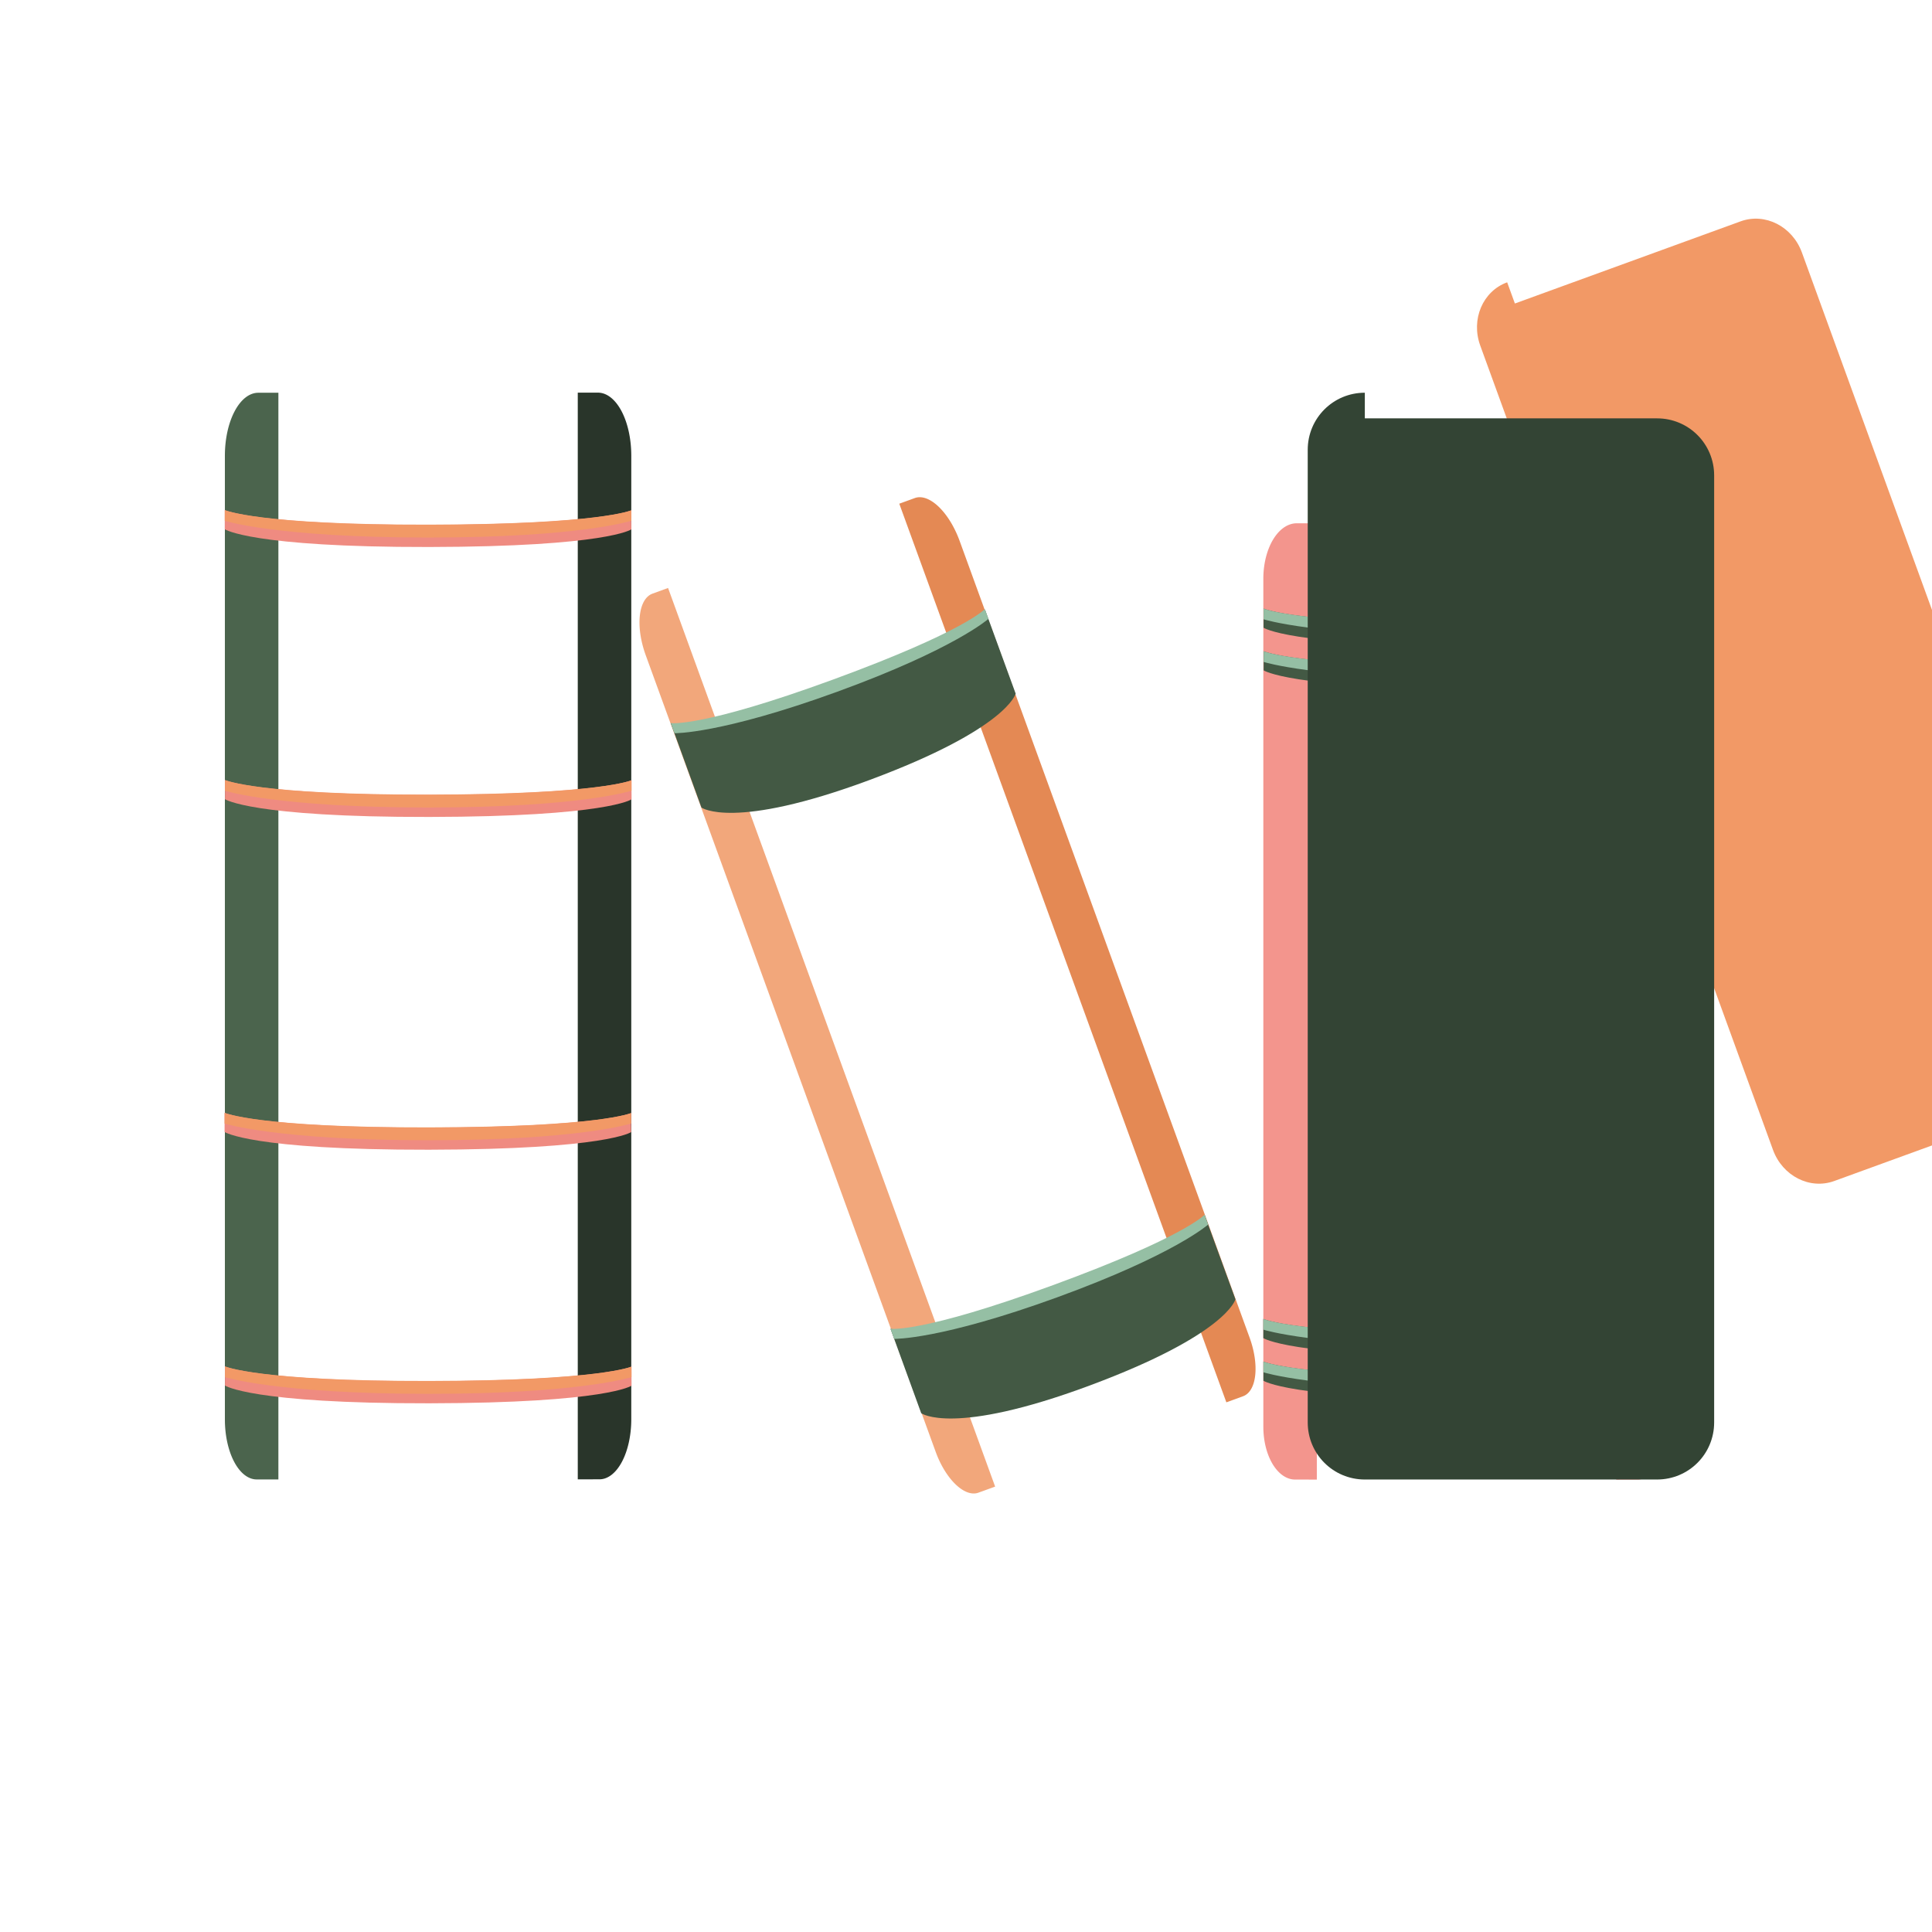 <?xml version="1.0" encoding="UTF-8" standalone="no"?>
<!-- Created with Inkscape (http://www.inkscape.org/) -->

<svg
   width="211.667mm"
   height="211.667mm"
   viewBox="0 0 211.667 211.667"
   version="1.1"
   id="svg1"
   inkscape:export-filename="Shelved_Logo_V4.svg"
   inkscape:export-xdpi="101.28306"
   inkscape:export-ydpi="101.28306"
   sodipodi:docname="Shelved_Logo_V2.svg"
   xmlns:inkscape="http://www.inkscape.org/namespaces/inkscape"
   xmlns:sodipodi="http://sodipodi.sourceforge.net/DTD/sodipodi-0.dtd"
   xmlns="http://www.w3.org/2000/svg"
   xmlns:svg="http://www.w3.org/2000/svg">
  <sodipodi:namedview
     id="namedview1"
     pagecolor="#ffffff"
     bordercolor="#000000"
     borderopacity="0.25"
     inkscape:showpageshadow="2"
     inkscape:pageopacity="0.0"
     inkscape:pagecheckerboard="0"
     inkscape:deskcolor="#d1d1d1"
     inkscape:document-units="mm"
     showgrid="false" />
  <defs
     id="defs1">
    <inkscape:path-effect
       effect="fillet_chamfer"
       id="path-effect35"
       is_visible="true"
       lpeversion="1"
       nodesatellites_param="F,0,0,1,0,6.9,0,1 @ F,0,0,1,0,6.566,0,1 @ F,0,0,1,0,0,0,1 @ F,0,0,1,0,0,0,1"
       radius="0"
       unit="px"
       method="auto"
       mode="F"
       chamfer_steps="1"
       flexible="false"
       use_knot_distance="true"
       apply_no_radius="true"
       apply_with_radius="true"
       only_selected="false"
       hide_knots="false" />
    <inkscape:path-effect
       effect="fillet_chamfer"
       id="path-effect33"
       is_visible="true"
       lpeversion="1"
       nodesatellites_param="F,0,0,1,0,6.9,0,1 @ F,0,0,1,0,6.566,0,1 @ F,0,0,1,0,0,0,1 @ F,0,0,1,0,0,0,1"
       radius="0"
       unit="px"
       method="auto"
       mode="F"
       chamfer_steps="1"
       flexible="false"
       use_knot_distance="true"
       apply_no_radius="true"
       apply_with_radius="true"
       only_selected="false"
       hide_knots="false" />
    <inkscape:path-effect
       effect="fillet_chamfer"
       id="path-effect31"
       is_visible="true"
       lpeversion="1"
       nodesatellites_param="F,0,0,1,0,0,0,1 @ F,0,0,1,0,0,0,1 @ F,0,0,1,0,0,0,1 @ F,0,0,1,0,0,0,1 @ F,0,0,1,0,0,0,1 @ F,0,0,1,0,0,0,1 @ F,0,0,1,0,0,0,1 @ F,0,0,1,0,0,0,1"
       radius="0"
       unit="px"
       method="auto"
       mode="F"
       chamfer_steps="1"
       flexible="false"
       use_knot_distance="true"
       apply_no_radius="true"
       apply_with_radius="true"
       only_selected="false"
       hide_knots="false" />
    <inkscape:path-effect
       effect="fillet_chamfer"
       id="path-effect15"
       is_visible="true"
       lpeversion="1"
       nodesatellites_param="F,0,0,1,0,0,0,1 @ F,0,0,1,0,0,0,1 @ F,0,0,1,0,0,0,1 @ F,0,0,1,0,0,0,1 @ F,0,0,1,0,0,0,1 @ F,0,0,1,0,0,0,1 @ F,0,0,1,0,0,0,1 @ F,0,0,1,0,0,0,1"
       radius="0"
       unit="px"
       method="auto"
       mode="F"
       chamfer_steps="1"
       flexible="false"
       use_knot_distance="true"
       apply_no_radius="true"
       apply_with_radius="true"
       only_selected="false"
       hide_knots="false" />
    <inkscape:path-effect
       effect="fillet_chamfer"
       id="path-effect13"
       is_visible="true"
       lpeversion="1"
       nodesatellites_param="F,0,0,1,0,6.9,0,1 @ F,0,0,1,0,6.566,0,1 @ F,0,0,1,0,0,0,1 @ F,0,0,1,0,0,0,1"
       radius="0"
       unit="px"
       method="auto"
       mode="F"
       chamfer_steps="1"
       flexible="false"
       use_knot_distance="true"
       apply_no_radius="true"
       apply_with_radius="true"
       only_selected="false"
       hide_knots="false" />
    <inkscape:path-effect
       effect="fillet_chamfer"
       id="path-effect13-6"
       is_visible="true"
       lpeversion="1"
       nodesatellites_param="F,0,0,1,0,6.9,0,1 @ F,0,0,1,0,6.566,0,1 @ F,0,0,1,0,0,0,1 @ F,0,0,1,0,0,0,1"
       radius="0"
       unit="px"
       method="auto"
       mode="F"
       chamfer_steps="1"
       flexible="false"
       use_knot_distance="true"
       apply_no_radius="true"
       apply_with_radius="true"
       only_selected="false"
       hide_knots="false" />
    <inkscape:path-effect
       effect="fillet_chamfer"
       id="path-effect15-8"
       is_visible="true"
       lpeversion="1"
       nodesatellites_param="F,0,0,1,0,0,0,1 @ F,0,0,1,0,0,0,1 @ F,0,0,1,0,0,0,1 @ F,0,0,1,0,0,0,1 @ F,0,0,1,0,0,0,1 @ F,0,0,1,0,0,0,1 @ F,0,0,1,0,0,0,1 @ F,0,0,1,0,0,0,1"
       radius="0"
       unit="px"
       method="auto"
       mode="F"
       chamfer_steps="1"
       flexible="false"
       use_knot_distance="true"
       apply_no_radius="true"
       apply_with_radius="true"
       only_selected="false"
       hide_knots="false" />
    <inkscape:path-effect
       effect="fillet_chamfer"
       id="path-effect13-67"
       is_visible="true"
       lpeversion="1"
       nodesatellites_param="F,0,0,1,0,6.9,0,1 @ F,0,0,1,0,6.566,0,1 @ F,0,0,1,0,0,0,1 @ F,0,0,1,0,0,0,1"
       radius="0"
       unit="px"
       method="auto"
       mode="F"
       chamfer_steps="1"
       flexible="false"
       use_knot_distance="true"
       apply_no_radius="true"
       apply_with_radius="true"
       only_selected="false"
       hide_knots="false" />
    <inkscape:path-effect
       effect="fillet_chamfer"
       id="path-effect13-6-1"
       is_visible="true"
       lpeversion="1"
       nodesatellites_param="F,0,0,1,0,6.9,0,1 @ F,0,0,1,0,6.566,0,1 @ F,0,0,1,0,0,0,1 @ F,0,0,1,0,0,0,1"
       radius="0"
       unit="px"
       method="auto"
       mode="F"
       chamfer_steps="1"
       flexible="false"
       use_knot_distance="true"
       apply_no_radius="true"
       apply_with_radius="true"
       only_selected="false"
       hide_knots="false" />
  </defs>
  <g
     inkscape:groupmode="layer"
     id="layer2"
     inkscape:label="Right Book"
     sodipodi:insensitive="true"
     transform="translate(19.844,39.688)">
    <g
       id="g11"
       inkscape:label="Cover"
       transform="translate(-0.095,0.529)">
      <path
         style="display:inline;fill:#f27d72;fill-opacity:1;stroke:none;stroke-width:11.951;stroke-dasharray:none;stroke-opacity:1"
         id="rect4-52"
         width="44.527"
         height="119.067"
         x="118.647"
         y="2.809"
         sodipodi:type="rect"
         ry="6.256"
         inkscape:label="Right Book"
         inkscape:path-effect="#path-effect15"
         d="m 124.903,2.809 h 32.016 c 3.466,0 6.256,2.79 6.256,6.256 V 115.62 c 0,3.466 -2.79,6.256 -6.256,6.256 h -32.016 c -3.466,0 -6.256,-2.79 -6.256,-6.256 V 9.065 c 0,-3.466 2.79,-6.256 6.256,-6.256 z"
         transform="matrix(1,0,0,0.88,0,14.614)" />
      <path
         style="fill:#f3958d;fill-opacity:1;stroke-width:0.235"
         d="m 118.642,11.516 0.002,105.582 a 6.571,6.571 45.018 0 0 6.567,6.571 l 4.492,0.003 5.5e-4,-119.059 -4.16,0.001 a 6.902,6.902 134.991 0 0 -6.9,6.902 z"
         id="path11"
         sodipodi:nodetypes="ccccc"
         transform="matrix(0.53,0,0,0.88,55.779,13.053)"
         inkscape:label="Highlight"
         inkscape:path-effect="#path-effect13"
         inkscape:original-d="m 118.64218,4.6162884 0.002,119.0488616 11.05799,0.007 5.5e-4,-119.059335 z" />
      <path
         style="fill:#d15246;fill-opacity:1;stroke-width:0.235"
         d="m 118.642,11.516 0.002,105.582 a 6.571,6.571 45.018 0 0 6.567,6.571 l 4.492,0.003 5.5e-4,-119.059 -4.16,0.001 a 6.902,6.902 134.991 0 0 -6.9,6.902 z"
         id="path11-3"
         sodipodi:nodetypes="ccccc"
         transform="matrix(-0.53,0,0,0.88,226.065,13.041)"
         inkscape:label="Shadow"
         inkscape:path-effect="#path-effect13-6"
         inkscape:original-d="m 118.64218,4.6162884 0.002,119.0488616 11.05799,0.007 5.5e-4,-119.059335 z" />
    </g>
    <g
       id="g15"
       inkscape:label="Spine Decor"
       transform="translate(0.065,8.348)">
      <path
         style="color:#000000;display:inline;fill:#435944;fill-opacity:1;stroke-width:1.422;-inkscape-stroke:none"
         d="m 118.534,25.407 c 0,0 2.882,1.976 22.379,1.945 19.497,-0.031 22.167,-1.932 22.167,-1.932 l -0.013,-2.085 c 0,0 -3.45,1.561 -22.155,1.595 -18.704,0.034 -22.376,-1.62 -22.376,-1.62 z"
         id="path3-1-3-8"
         sodipodi:nodetypes="csccscc"
         inkscape:label="Book Spine" />
      <path
         style="color:#000000;display:inline;fill:#95bfa4;fill-opacity:1;stroke-width:1.422;-inkscape-stroke:none"
         d="m 140.838,26.315 c 16.613,0.003 22.235,-1.835 22.235,-1.835 l 0.002,-1.146 c 0,0 -3.465,1.537 -22.17,1.571 -18.704,0.034 -22.367,-1.595 -22.367,-1.595 l -0.002,1.175 c 0,0 5.688,1.828 22.301,1.831 z"
         id="path3-1-3-6-8"
         sodipodi:nodetypes="zccscczz"
         inkscape:label="Book Spine" />
      <path
         style="color:#000000;display:inline;fill:#435944;fill-opacity:1;stroke-width:1.422;-inkscape-stroke:none"
         d="m 118.524,20.737 c 0,0 2.882,1.976 22.379,1.945 19.497,-0.031 22.167,-1.932 22.167,-1.932 l -0.013,-2.085 c 0,0 -3.45,1.561 -22.155,1.595 -18.704,0.034 -22.376,-1.62 -22.376,-1.62 z"
         id="path3-1-3-8-6"
         sodipodi:nodetypes="csccscc"
         inkscape:label="Book Spine" />
      <path
         style="color:#000000;display:inline;fill:#95bfa4;fill-opacity:1;stroke-width:1.422;-inkscape-stroke:none"
         d="m 140.828,21.644 c 16.613,0.003 22.235,-1.835 22.235,-1.835 l 0.002,-1.146 c 0,0 -3.465,1.537 -22.17,1.571 -18.704,0.034 -22.367,-1.595 -22.367,-1.595 l -0.002,1.175 c 0,0 5.688,1.828 22.301,1.831 z"
         id="path3-1-3-6-8-0"
         sodipodi:nodetypes="zccscczz"
         inkscape:label="Book Spine" />
    </g>
    <g
       id="g18"
       inkscape:label="Spine Decor"
       transform="translate(0.039,86.174)">
      <path
         style="color:#000000;display:inline;fill:#435944;fill-opacity:1;stroke-width:1.422;-inkscape-stroke:none"
         d="m 118.534,25.407 c 0,0 2.882,1.976 22.379,1.945 19.497,-0.031 22.167,-1.932 22.167,-1.932 l -0.013,-2.085 c 0,0 -3.45,1.561 -22.155,1.595 -18.704,0.034 -22.376,-1.62 -22.376,-1.62 z"
         id="path15"
         sodipodi:nodetypes="csccscc"
         inkscape:label="Book Spine" />
      <path
         style="color:#000000;display:inline;fill:#95bfa4;fill-opacity:1;stroke-width:1.422;-inkscape-stroke:none"
         d="m 140.838,26.315 c 16.613,0.003 22.235,-1.835 22.235,-1.835 l 0.002,-1.146 c 0,0 -3.465,1.537 -22.17,1.571 -18.704,0.034 -22.367,-1.595 -22.367,-1.595 l -0.002,1.175 c 0,0 5.688,1.828 22.301,1.831 z"
         id="path16"
         sodipodi:nodetypes="zccscczz"
         inkscape:label="Book Spine" />
      <path
         style="color:#000000;display:inline;fill:#435944;fill-opacity:1;stroke-width:1.422;-inkscape-stroke:none"
         d="m 118.524,20.737 c 0,0 2.882,1.976 22.379,1.945 19.497,-0.031 22.167,-1.932 22.167,-1.932 l -0.013,-2.085 c 0,0 -3.45,1.561 -22.155,1.595 -18.704,0.034 -22.376,-1.62 -22.376,-1.62 z"
         id="path17"
         sodipodi:nodetypes="csccscc"
         inkscape:label="Book Spine" />
      <path
         style="color:#000000;display:inline;fill:#95bfa4;fill-opacity:1;stroke-width:1.422;-inkscape-stroke:none"
         d="m 140.828,21.644 c 16.613,0.003 22.235,-1.835 22.235,-1.835 l 0.002,-1.146 c 0,0 -3.465,1.537 -22.17,1.571 -18.704,0.034 -22.367,-1.595 -22.367,-1.595 l -0.002,1.175 c 0,0 5.688,1.828 22.301,1.831 z"
         id="path18"
         sodipodi:nodetypes="zccscczz"
         inkscape:label="Book Spine" />
    </g>
  </g>
  <g
     inkscape:groupmode="layer"
     id="layer2-2"
     inkscape:label="center Book"
     transform="rotate(-20,234.894,205.848)">
    <g
       id="g11-2"
       inkscape:label="Cover"
       transform="matrix(0.822,0,0,1,28.959,0.529)">
      <path
         style="display:inline;fill:#f29966;fill-opacity:1;stroke:none;stroke-width:11.951;stroke-dasharray:none;stroke-opacity:1"
         id="rect4-52-9"
         width="44.527"
         height="119.067"
         x="118.647"
         y="2.809"
         sodipodi:type="rect"
         ry="6.256"
         inkscape:label="cover"
         inkscape:path-effect="#path-effect15-8"
         d="m 124.903,2.809 h 32.016 c 3.466,0 6.256,2.79 6.256,6.256 V 115.62 c 0,3.466 -2.79,6.256 -6.256,6.256 h -32.016 c -3.466,0 -6.256,-2.79 -6.256,-6.256 V 9.065 c 0,-3.466 2.79,-6.256 6.256,-6.256 z"
         transform="matrix(1,0,0,0.88,0,14.614)" />
      <path
         style="fill:#f2a77b;fill-opacity:1;stroke-width:0.235"
         d="m 118.642,11.516 0.002,105.582 a 6.571,6.571 45.018 0 0 6.567,6.571 l 4.492,0.003 5.5e-4,-119.059 -4.16,0.001 a 6.902,6.902 134.991 0 0 -6.9,6.902 z"
         id="path11-0"
         sodipodi:nodetypes="ccccc"
         transform="matrix(0.53,0,0,0.88,55.779,13.053)"
         inkscape:label="Highlight"
         inkscape:path-effect="#path-effect13-67"
         inkscape:original-d="m 118.64218,4.6162884 0.002,119.0488616 11.05799,0.007 5.5e-4,-119.059335 z" />
      <path
         style="fill:#e48954;fill-opacity:1;stroke-width:0.235"
         d="m 118.642,11.516 0.002,105.582 a 6.571,6.571 45.018 0 0 6.567,6.571 l 4.492,0.003 5.5e-4,-119.059 -4.16,0.001 a 6.902,6.902 134.991 0 0 -6.9,6.902 z"
         id="path11-3-0"
         sodipodi:nodetypes="ccccc"
         transform="matrix(-0.53,0,0,0.88,226.065,13.041)"
         inkscape:label="Shadow"
         inkscape:path-effect="#path-effect13-6-1"
         inkscape:original-d="m 118.64218,4.6162884 0.002,119.0488616 11.05799,0.007 5.5e-4,-119.059335 z" />
    </g>
    <g
       id="g15-1"
       inkscape:label="Spine Decor"
       transform="matrix(0.822,0,0,1,29.091,8.348)">
      <path
         style="color:#000000;display:inline;fill:#435944;fill-opacity:1;stroke-width:2.728;-inkscape-stroke:none"
         d="m 118.534,33.15 c 0,0 2.882,3.577 22.379,3.462 19.497,-0.114 22.167,-3.412 22.167,-3.412 l -0.013,-9.8 c 0,0 -3.507,1.916 -22.212,2.043 -18.704,0.126 -22.319,-2.132 -22.319,-2.132 z"
         id="path3-1-3-8-4"
         sodipodi:nodetypes="csccscc"
         inkscape:label="Book Spine" />
      <path
         style="color:#000000;display:inline;fill:#95bfa4;fill-opacity:1;stroke-width:1.422;-inkscape-stroke:none"
         d="m 140.838,26.315 c 16.613,0.003 22.235,-1.835 22.235,-1.835 l 0.002,-1.146 c 0,0 -3.465,1.537 -22.17,1.571 -18.704,0.034 -22.367,-1.595 -22.367,-1.595 l -0.002,1.175 c 0,0 5.688,1.828 22.301,1.831 z"
         id="path3-1-3-6-8-03"
         sodipodi:nodetypes="zccscczz"
         inkscape:label="Book Spine" />
    </g>
    <g
       id="g15-1-7"
       inkscape:label="Spine Decor"
       transform="matrix(0.822,0,0,1,29.021,78.936)">
      <path
         style="color:#000000;display:inline;fill:#435944;fill-opacity:1;stroke-width:2.728;-inkscape-stroke:none"
         d="m 118.534,33.15 c 0,0 2.882,3.577 22.379,3.462 19.497,-0.114 22.167,-3.412 22.167,-3.412 l -0.013,-9.8 c 0,0 -3.507,1.916 -22.212,2.043 -18.704,0.126 -22.319,-2.132 -22.319,-2.132 z"
         id="path3-1-3-8-4-2"
         sodipodi:nodetypes="csccscc"
         inkscape:label="Book Spine" />
      <path
         style="color:#000000;display:inline;fill:#95bfa4;fill-opacity:1;stroke-width:1.422;-inkscape-stroke:none"
         d="m 140.838,26.315 c 16.613,0.003 22.235,-1.835 22.235,-1.835 l 0.002,-1.146 c 0,0 -3.465,1.537 -22.17,1.571 -18.704,0.034 -22.367,-1.595 -22.367,-1.595 l -0.002,1.175 c 0,0 5.688,1.828 22.301,1.831 z"
         id="path3-1-3-6-8-03-2"
         sodipodi:nodetypes="zccscczz"
         inkscape:label="Book Spine" />
    </g>
  </g>
  <g
     inkscape:groupmode="layer"
     id="g30"
     inkscape:label="Left Book"
     style="display:inline"
     sodipodi:insensitive="true"
     transform="translate(19.844,39.688)">
    <g
       id="g21"
       inkscape:label="Cover"
       transform="translate(-113.866,0.529)">
      <path
         style="display:inline;fill:#334434;fill-opacity:1;stroke:none;stroke-width:11.951;stroke-dasharray:none;stroke-opacity:1"
         id="path19"
         width="44.527"
         height="119.067"
         x="118.647"
         y="2.809"
         sodipodi:type="rect"
         ry="6.256"
         inkscape:label="Right Book"
         inkscape:path-effect="#path-effect31"
         d="m 124.903,2.809 h 32.016 c 3.466,0 6.256,2.79 6.256,6.256 V 115.62 c 0,3.466 -2.79,6.256 -6.256,6.256 h -32.016 c -3.466,0 -6.256,-2.79 -6.256,-6.256 V 9.065 c 0,-3.466 2.79,-6.256 6.256,-6.256 z" />
      <path
         style="fill:#4b644d;stroke-width:0.235"
         d="m 118.642,11.516 0.002,105.582 a 6.571,6.571 45.018 0 0 6.567,6.571 l 4.492,0.003 5.5e-4,-119.059 -4.16,0.001 a 6.902,6.902 134.991 0 0 -6.9,6.902 z"
         id="path20"
         sodipodi:nodetypes="ccccc"
         transform="matrix(0.53,0,0,1,55.779,-1.801)"
         inkscape:label="Shadow"
         inkscape:path-effect="#path-effect33"
         inkscape:original-d="m 118.64218,4.6162884 0.002,119.0488616 11.05799,0.007 5.5e-4,-119.059335 z" />
      <path
         style="fill:#29352a;fill-opacity:1;stroke-width:0.235"
         d="m 118.642,11.516 0.002,105.582 a 6.571,6.571 45.018 0 0 6.567,6.571 l 4.492,0.003 5.5e-4,-119.059 -4.16,0.001 a 6.902,6.902 134.991 0 0 -6.9,6.902 z"
         id="path21"
         sodipodi:nodetypes="ccccc"
         transform="matrix(-0.53,0,0,1,226.065,-1.815)"
         inkscape:label="Shadow"
         inkscape:path-effect="#path-effect35"
         inkscape:original-d="m 118.64218,4.6162884 0.002,119.0488616 11.05799,0.007 5.5e-4,-119.059335 z" />
    </g>
    <g
       id="g25"
       inkscape:label="Spine Decor"
       transform="translate(-113.744,-2.442)">
      <path
         style="color:#000000;display:inline;fill:#ef8b81;fill-opacity:1;stroke-width:1.422;-inkscape-stroke:none"
         d="m 118.548,50.313 c 0,0 2.882,1.976 22.379,1.945 19.497,-0.031 22.167,-1.932 22.167,-1.932 l -0.013,-2.085 c 0,0 -3.45,1.561 -22.155,1.595 -18.704,0.034 -22.376,-1.62 -22.376,-1.62 z"
         id="path22"
         sodipodi:nodetypes="csccscc"
         inkscape:label="Book Spine" />
      <path
         style="color:#000000;display:inline;fill:#f29966;fill-opacity:1;stroke-width:1.422;-inkscape-stroke:none"
         d="m 140.852,51.221 c 16.613,0.003 22.235,-1.835 22.235,-1.835 l 0.002,-1.146 c 0,0 -3.465,1.537 -22.17,1.571 -18.704,0.034 -22.367,-1.595 -22.367,-1.595 l -0.002,1.175 c 0,0 5.688,1.828 22.301,1.831 z"
         id="path23"
         sodipodi:nodetypes="zccscczz"
         inkscape:label="Book Spine" />
      <path
         style="color:#000000;display:inline;fill:#ef8b81;fill-opacity:1;stroke-width:1.422;-inkscape-stroke:none"
         d="m 118.524,20.737 c 0,0 2.882,1.976 22.379,1.945 19.497,-0.031 22.167,-1.932 22.167,-1.932 l -0.013,-2.085 c 0,0 -3.45,1.561 -22.155,1.595 -18.704,0.034 -22.376,-1.62 -22.376,-1.62 z"
         id="path24"
         sodipodi:nodetypes="csccscc"
         inkscape:label="Book Spine" />
      <path
         style="color:#000000;display:inline;fill:#f29966;fill-opacity:1;stroke-width:1.422;-inkscape-stroke:none"
         d="m 140.828,21.644 c 16.613,0.003 22.235,-1.835 22.235,-1.835 l 0.002,-1.146 c 0,0 -3.465,1.537 -22.17,1.571 -18.704,0.034 -22.367,-1.595 -22.367,-1.595 l -0.002,1.175 c 0,0 5.688,1.828 22.301,1.831 z"
         id="path25"
         sodipodi:nodetypes="zccscczz"
         inkscape:label="Book Spine" />
    </g>
    <g
       id="g29"
       inkscape:label="Spine Decor"
       transform="translate(-113.732,86.703)">
      <path
         style="color:#000000;display:inline;fill:#ef8b81;fill-opacity:1;stroke-width:1.422;-inkscape-stroke:none"
         d="m 118.534,25.407 c 0,0 2.882,1.976 22.379,1.945 19.497,-0.031 22.167,-1.932 22.167,-1.932 l -0.013,-2.085 c 0,0 -3.45,1.561 -22.155,1.595 -18.704,0.034 -22.376,-1.62 -22.376,-1.62 z"
         id="path26"
         sodipodi:nodetypes="csccscc"
         inkscape:label="Book Spine" />
      <path
         style="color:#000000;display:inline;fill:#f29966;fill-opacity:1;stroke-width:1.422;-inkscape-stroke:none"
         d="m 140.838,26.315 c 16.613,0.003 22.235,-1.835 22.235,-1.835 l 0.002,-1.146 c 0,0 -3.465,1.537 -22.17,1.571 -18.704,0.034 -22.367,-1.595 -22.367,-1.595 l -0.002,1.175 c 0,0 5.688,1.828 22.301,1.831 z"
         id="path27"
         sodipodi:nodetypes="zccscczz"
         inkscape:label="Book Spine" />
      <path
         style="color:#000000;display:inline;fill:#ef8b81;fill-opacity:1;stroke-width:1.422;-inkscape-stroke:none"
         d="m 118.492,-2.375 c 0,0 2.882,1.976 22.379,1.945 19.497,-0.031 22.167,-1.932 22.167,-1.932 l -0.013,-2.085 c 0,0 -3.45,1.561 -22.155,1.595 -18.704,0.034 -22.376,-1.62 -22.376,-1.62 z"
         id="path28"
         sodipodi:nodetypes="csccscc"
         inkscape:label="Book Spine" />
      <path
         style="color:#000000;display:inline;fill:#f29966;fill-opacity:1;stroke-width:1.422;-inkscape-stroke:none"
         d="m 140.796,-1.467 c 16.613,0.003 22.235,-1.835 22.235,-1.835 l 0.002,-1.146 c 0,0 -3.465,1.537 -22.17,1.571 -18.704,0.034 -22.367,-1.595 -22.367,-1.595 l -0.002,1.175 c 0,0 5.688,1.828 22.301,1.831 z"
         id="path29"
         sodipodi:nodetypes="zccscczz"
         inkscape:label="Book Spine" />
    </g>
  </g>
</svg>
